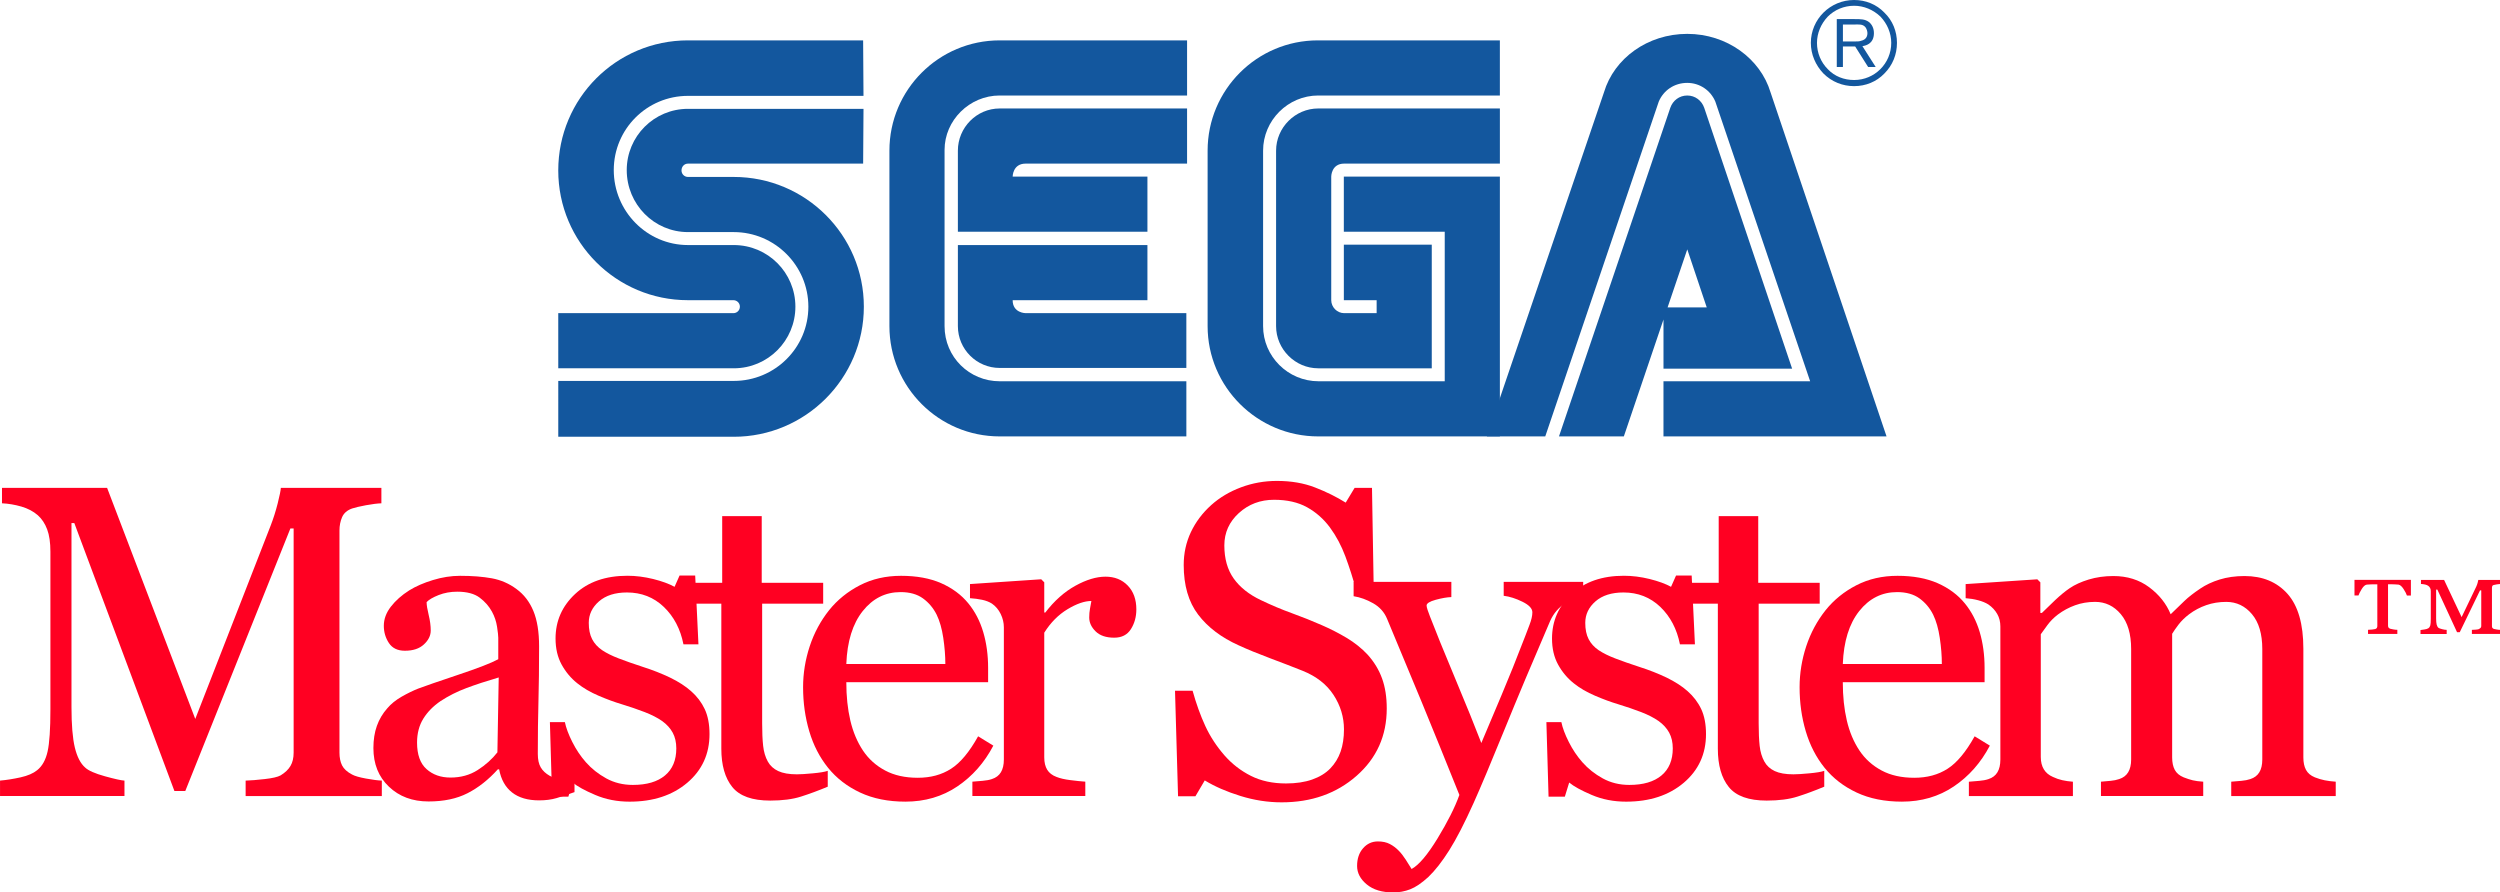 <?xml version="1.0" encoding="UTF-8"?>
<svg width="566.93" height="202.38" enable-background="new 0 -0.002 566.929 202.382" version="1.1" viewBox="0 -.002 566.93 202.38" xmlns="http://www.w3.org/2000/svg" xmlns:cc="http://creativecommons.org/ns#" xmlns:dc="http://purl.org/dc/elements/1.1/" xmlns:rdf="http://www.w3.org/1999/02/22-rdf-syntax-ns#">
 <g>
  <g fill="#13579e">
   <path d="m126.6 99.044h39.796c16.265 0 29.501-13.238 29.501-29.5 0-16.261-13.236-29.42-29.501-29.42h-10.376c-0.817 0-1.474-0.652-1.474-1.471 0-0.898 0.654-1.551 1.474-1.551h39.716l0.082-12.423h-39.798c-7.683 0-13.894 6.212-13.894 13.894 0 7.764 6.209 14.056 13.894 14.056h10.376c9.316 0 16.918 7.602 16.918 16.917 0 9.317-7.602 16.834-16.918 16.834h-39.796z"/>
   <path d="m126.6 83.518h39.796c7.765 0 13.977-6.292 13.977-13.974s-6.211-13.974-13.977-13.974h-10.376c-9.315 0-16.835-7.682-16.835-16.998 0-9.317 7.521-16.834 16.835-16.834h39.796l-0.082-12.585h-39.718c-16.261 0-29.418 13.156-29.418 29.5 0 16.262 13.156 29.42 29.418 29.42h10.297c0.816 0 1.472 0.654 1.472 1.471s-0.655 1.471-1.472 1.471h-39.716z"/>
   <path d="m226.7 86.459c-6.862 0-12.5-5.475-12.5-12.503v-39.962c0-6.7 5.639-12.339 12.5-12.339h42.495v-12.502h-42.495c-13.809 0-25.005 11.196-25.005 25.007v39.796c0 13.812 11.194 25.008 25.005 25.008h42.333v-12.503z"/>
   <path d="m217.22 34.158c0-5.23 4.249-9.562 9.479-9.562h42.495v12.504h-36.609c-2.944 0-2.944 2.94-2.944 2.94h30.563v12.504h-42.984z"/>
   <path d="m226.7 83.438c-5.229 0-9.479-4.25-9.479-9.48v-18.39h42.983v12.502h-30.562c0 2.942 2.941 2.942 2.941 2.942h36.447v12.423z"/>
   <path d="m299.02 86.459c-6.946 0-12.586-5.64-12.586-12.503v-39.796c0-6.866 5.642-12.505 12.506-12.505h41.188v-12.502h-41.271c-13.811 0-25.005 11.196-25.005 25.007v39.796c0 13.812 11.274 25.008 25.088 25.008h41.188v-58.92h-35.387v12.502h22.883v33.914z"/>
   <path d="m289.38 73.956c0 5.23 4.334 9.563 9.563 9.563h25.741v-28.031h-19.938v12.585h7.437v2.942h-7.353c-1.637 0-2.943-1.387-2.943-2.942v-28.031s0-2.943 2.943-2.943h35.301v-12.504h-41.187c-5.229 0-9.563 4.332-9.563 9.563z"/>
   <path d="m378.78 24.436c0.57-1.634 2.043-2.778 3.842-2.778 1.797 0 3.271 1.146 3.844 2.778l19.938 59.166h-29.171v-13.894h9.808l-4.414-13.159-14.385 42.414h-14.709z"/>
   <path d="m410.49 86.459h-33.261v12.503h50.585l-26.313-78.042c-2.291-7.6-9.891-13.239-18.881-13.239-8.986 0-16.586 5.558-18.877 13.239l-26.563 78.042h13.241l25.738-75.917c1.063-2.534 3.514-4.25 6.455-4.25 2.862 0 5.316 1.716 6.377 4.25z"/>
   <path d="m420.46 19.531c2.613 0 5.066-0.982 6.863-2.862 1.879-1.878 2.855-4.33 2.855-6.945 0-2.616-0.979-5.065-2.855-6.866-1.797-1.878-4.25-2.86-6.863-2.86-5.394 0-9.81 4.332-9.81 9.726 0 2.615 1.063 5.065 2.856 6.945 1.887 1.882 4.337 2.862 6.954 2.862zm-8.419-9.806c0-2.207 0.903-4.332 2.455-5.967 1.549-1.552 3.676-2.452 5.965-2.452 2.207 0 4.332 0.898 5.969 2.452 1.553 1.635 2.451 3.759 2.451 5.967 0 4.656-3.76 8.417-8.416 8.417-2.289 0-4.418-0.818-5.967-2.452-1.554-1.554-2.457-3.677-2.457-5.965z"/>
   <path d="m417.92 10.541v4.656h-1.391v-10.868h4.01c1.467 0 2.363 0 3.268 0.653 0.734 0.572 1.145 1.472 1.145 2.535 0 2.533-2.043 2.86-2.613 2.943l3.021 4.738h-1.717l-2.941-4.656zm0-1.144h2.859c0.49 0 0.895 0 1.309-0.164 1.063-0.245 1.391-0.98 1.391-1.716 0-0.247-0.082-1.063-0.654-1.554-0.57-0.489-1.307-0.409-2.125-0.409h-2.779v3.843z"/>
  </g>
  <g transform="translate(-67.07 39.507)" fill="#f02">
   <g transform="translate(0 952.36)">
    <path d="m153.65-811.35h-30.878v-3.498c1.118-0.029 2.554-0.146 4.31-0.347 1.758-0.194 2.963-0.472 3.621-0.838 1.019-0.62 1.767-1.333 2.241-2.142 0.477-0.805 0.713-1.813 0.713-3.029v-50.821h-0.738l-23.836 59.54h-2.461l-22.704-60.77h-0.64v41.712c0 4.036 0.255 7.108 0.763 9.208 0.51 2.102 1.289 3.611 2.341 4.527 0.723 0.688 2.214 1.352 4.479 1.976s3.744 0.953 4.433 0.981v3.496h-28.22v-3.496c1.479-0.129 3.028-0.375 4.653-0.735 1.625-0.361 2.88-0.901 3.768-1.625 1.15-0.915 1.938-2.33 2.364-4.236 0.429-1.899 0.64-5.088 0.64-9.554v-35.756c0-2.067-0.245-3.757-0.738-5.069-0.491-1.312-1.198-2.379-2.117-3.201-1.018-0.887-2.265-1.542-3.743-1.972-1.478-0.424-2.938-0.668-4.382-0.738v-3.495h23.836l19.993 52.399 17.091-43.831c0.623-1.604 1.157-3.288 1.601-5.048 0.443-1.757 0.683-2.932 0.714-3.521h22.801v3.496c-0.919 0.034-2.094 0.183-3.521 0.444-1.428 0.266-2.471 0.512-3.127 0.737-1.115 0.393-1.872 1.055-2.267 1.972-0.395 0.919-0.591 1.919-0.591 3.003v50.379c0 1.15 0.196 2.117 0.591 2.906 0.395 0.785 1.149 1.479 2.267 2.064 0.592 0.334 1.643 0.637 3.153 0.914 1.509 0.275 2.708 0.437 3.594 0.465v3.5h-4e-3z"/>
    <path d="m197.35-812.24c-1.542 0.563-2.895 1.01-4.062 1.356-1.167 0.345-2.487 0.516-3.965 0.516-2.563 0-4.604-0.596-6.132-1.796-1.526-1.197-2.503-2.943-2.93-5.244h-0.296c-2.134 2.361-4.424 4.172-6.871 5.416-2.446 1.252-5.393 1.871-8.84 1.871-3.645 0-6.64-1.109-8.987-3.35-2.348-2.229-3.52-5.151-3.52-8.765 0-1.872 0.262-3.549 0.788-5.024 0.526-1.479 1.314-2.807 2.363-3.988 0.822-0.98 1.905-1.857 3.25-2.634 1.348-0.769 2.61-1.382 3.792-1.847 1.48-0.557 4.475-1.593 8.988-3.104 4.515-1.505 7.559-2.687 9.135-3.544v-4.874c0-0.427-0.089-1.248-0.271-2.462s-0.566-2.365-1.158-3.449c-0.657-1.21-1.583-2.271-2.783-3.175-1.197-0.9-2.896-1.354-5.096-1.354-1.512 0-2.914 0.255-4.211 0.762-1.297 0.514-2.208 1.044-2.732 1.602 0 0.66 0.156 1.625 0.468 2.905 0.313 1.278 0.468 2.462 0.468 3.545 0 1.15-0.518 2.2-1.553 3.15-1.033 0.959-2.47 1.428-4.308 1.428-1.641 0-2.848-0.578-3.621-1.747-0.77-1.161-1.156-2.468-1.156-3.915 0-1.509 0.533-2.955 1.601-4.335 1.067-1.378 2.454-2.608 4.163-3.691 1.478-0.915 3.267-1.701 5.367-2.34 2.103-0.642 4.153-0.961 6.156-0.961 2.758 0 5.161 0.19 7.215 0.565 2.053 0.381 3.915 1.191 5.59 2.439 1.673 1.217 2.946 2.866 3.816 4.948 0.87 2.088 1.305 4.77 1.305 8.053 0 4.695-0.051 8.857-0.147 12.482-0.1 3.63-0.146 7.595-0.146 11.896 0 1.279 0.221 2.3 0.664 3.056 0.443 0.758 1.125 1.396 2.045 1.918 0.492 0.298 1.271 0.461 2.34 0.492 1.066 0.034 2.157 0.053 3.273 0.053v3.146zm-17.186-26.003c-2.792 0.823-5.236 1.623-7.338 2.413-2.103 0.787-4.055 1.771-5.859 2.955-1.643 1.117-2.939 2.438-3.893 3.962-0.949 1.526-1.428 3.347-1.428 5.442 0 2.729 0.714 4.728 2.143 6.009 1.429 1.278 3.24 1.921 5.441 1.921 2.331 0 4.383-0.568 6.156-1.7 1.772-1.134 3.268-2.466 4.481-4.015z"/>
    <path d="m223.78-835.14c1.346 1.182 2.381 2.546 3.104 4.084 0.723 1.547 1.083 3.435 1.083 5.664 0 4.502-1.685 8.177-5.046 11.033-3.366 2.854-7.727 4.285-13.076 4.285-2.825 0-5.427-0.512-7.807-1.529-2.382-1.017-4.081-1.95-5.098-2.807l-0.984 3.202h-3.693l-0.492-16.896h3.397c0.263 1.279 0.82 2.778 1.674 4.479 0.854 1.708 1.888 3.249 3.104 4.629 1.28 1.448 2.814 2.66 4.604 3.646 1.789 0.982 3.801 1.48 6.033 1.48 3.151 0 5.582-0.715 7.29-2.146 1.706-1.426 2.562-3.471 2.562-6.133 0-1.379-0.27-2.563-0.813-3.566-0.542-1-1.339-1.876-2.389-2.637-1.083-0.756-2.413-1.433-3.989-2.043-1.576-0.606-3.332-1.207-5.27-1.799-1.545-0.459-3.259-1.088-5.146-1.896-1.889-0.806-3.505-1.752-4.852-2.833-1.444-1.146-2.626-2.563-3.546-4.235-0.919-1.673-1.38-3.644-1.38-5.909 0-3.973 1.479-7.336 4.433-10.097 2.956-2.758 6.912-4.138 11.87-4.138 1.901 0 3.849 0.246 5.836 0.735 1.984 0.497 3.602 1.085 4.851 1.773l1.133-2.56h3.545l0.738 15.608h-3.397c-0.689-3.479-2.176-6.309-4.458-8.496-2.283-2.181-5.065-3.273-8.35-3.273-2.69 0-4.811 0.676-6.353 2.021-1.543 1.351-2.314 2.975-2.314 4.876 0 1.479 0.253 2.709 0.763 3.693 0.51 0.986 1.271 1.82 2.291 2.513 0.983 0.659 2.223 1.275 3.718 1.847 1.494 0.574 3.34 1.228 5.542 1.945 2.167 0.688 4.211 1.497 6.131 2.412 1.92 0.934 3.502 1.955 4.751 3.068z"/>
    <path d="m254.78-813.47c-2.135 0.889-4.153 1.637-6.058 2.242-1.904 0.61-4.236 0.91-6.993 0.91-4.072 0-6.937-1.021-8.594-3.076-1.659-2.051-2.488-4.951-2.488-8.69v-32.896h-8.767v-4.73h8.964v-15.118h8.963v15.118h13.937v4.73h-13.838v27.133c0 2.039 0.073 3.738 0.222 5.101 0.147 1.362 0.5 2.558 1.058 3.569 0.525 0.953 1.314 1.676 2.364 2.166 1.05 0.492 2.462 0.738 4.234 0.738 0.82 0 2.026-0.074 3.621-0.226 1.593-0.146 2.716-0.332 3.374-0.565z"/>
    <path d="m292.33-822.78c-2.035 3.875-4.76 6.961-8.175 9.258-3.414 2.299-7.338 3.444-11.77 3.444-3.906 0-7.329-0.688-10.27-2.067-2.937-1.377-5.358-3.252-7.264-5.613-1.903-2.362-3.324-5.119-4.26-8.271-0.937-3.154-1.403-6.479-1.403-9.996 0-3.151 0.501-6.246 1.502-9.285 1.002-3.032 2.471-5.768 4.408-8.198 1.872-2.327 4.194-4.209 6.968-5.64 2.775-1.429 5.887-2.142 9.334-2.142 3.545 0 6.582 0.562 9.109 1.674 2.529 1.118 4.58 2.644 6.156 4.578 1.511 1.844 2.635 4.012 3.374 6.504 0.737 2.494 1.108 5.205 1.108 8.123v3.251h-32.157c0 3.188 0.303 6.076 0.909 8.67 0.609 2.595 1.568 4.875 2.882 6.847 1.278 1.905 2.953 3.406 5.022 4.506 2.067 1.104 4.53 1.646 7.387 1.646 2.922 0 5.441-0.68 7.559-2.047 2.12-1.354 4.163-3.813 6.132-7.357zm-10.884-18.517c0-1.839-0.155-3.808-0.467-5.909-0.313-2.102-0.813-3.857-1.502-5.271-0.754-1.507-1.789-2.734-3.104-3.693-1.312-0.949-3.005-1.427-5.071-1.427-3.449 0-6.313 1.436-8.595 4.311-2.28 2.873-3.52 6.868-3.717 11.988z"/>
    <path d="m324.76-853.66c0 1.673-0.411 3.16-1.23 4.457-0.82 1.3-2.083 1.944-3.79 1.944-1.841 0-3.243-0.477-4.214-1.43-0.967-0.949-1.452-2.001-1.452-3.149 0-0.723 0.057-1.379 0.172-1.971 0.114-0.594 0.221-1.185 0.319-1.773-1.542 0-3.35 0.623-5.417 1.871-2.068 1.25-3.824 3.021-5.271 5.317v28.268c0 1.154 0.224 2.088 0.666 2.811 0.442 0.725 1.141 1.265 2.092 1.625 0.822 0.33 1.881 0.574 3.176 0.734 1.299 0.17 2.422 0.281 3.376 0.348v3.25h-25.61v-3.25c0.756-0.065 1.536-0.127 2.339-0.195 0.805-0.063 1.502-0.194 2.094-0.397 0.918-0.295 1.601-0.812 2.043-1.549 0.443-0.738 0.664-1.699 0.664-2.879v-29.992c0-1.017-0.238-2.021-0.713-3.004-0.476-0.986-1.143-1.772-1.996-2.364-0.622-0.396-1.359-0.678-2.215-0.862-0.854-0.177-1.773-0.3-2.758-0.367v-3.202l16.152-1.084 0.689 0.689v6.846h0.246c2.038-2.661 4.304-4.679 6.797-6.057 2.496-1.381 4.777-2.069 6.845-2.069 2.069 0 3.752 0.675 5.049 2.021 1.3 1.344 1.947 3.148 1.947 5.413z"/>
    <path d="m377.21-843.41c1.476 1.646 2.565 3.441 3.271 5.395 0.709 1.955 1.063 4.229 1.063 6.819 0 6.177-2.286 11.267-6.848 15.269-4.563 4.008-10.226 6.006-16.989 6.006-3.12 0-6.236-0.479-9.356-1.45-3.119-0.966-5.812-2.144-8.077-3.521l-2.117 3.597h-3.938l-0.689-23.935h3.988c0.821 2.953 1.782 5.625 2.882 8.002 1.102 2.385 2.554 4.604 4.359 6.674 1.707 1.939 3.701 3.48 5.981 4.629 2.283 1.151 4.934 1.723 7.951 1.723 2.267 0 4.242-0.294 5.936-0.886 1.691-0.593 3.064-1.433 4.112-2.513 1.05-1.084 1.827-2.354 2.34-3.815 0.511-1.458 0.765-3.144 0.765-5.05 0-2.784-0.787-5.392-2.361-7.807-1.575-2.414-3.922-4.242-7.045-5.49-2.135-0.854-4.58-1.799-7.338-2.832-2.756-1.033-5.138-2.01-7.14-2.933-3.938-1.771-7.002-4.094-9.186-6.968-2.184-2.871-3.273-6.626-3.273-11.256 0-2.655 0.542-5.135 1.624-7.436 1.084-2.296 2.625-4.352 4.629-6.156 1.904-1.704 4.154-3.045 6.747-4.014 2.593-0.968 5.304-1.452 8.125-1.452 3.218 0 6.099 0.49 8.644 1.479 2.543 0.982 4.869 2.136 6.967 3.443l2.021-3.349h3.94l0.396 23.195h-3.988c-0.719-2.659-1.533-5.199-2.438-7.636-0.901-2.427-2.073-4.629-3.521-6.598-1.41-1.901-3.135-3.426-5.168-4.559-2.037-1.13-4.533-1.699-7.485-1.699-3.117 0-5.778 1.005-7.979 3.003-2.2 2.008-3.3 4.452-3.3 7.338 0 3.023 0.705 5.525 2.118 7.512 1.411 1.987 3.465 3.619 6.155 4.898 2.397 1.15 4.751 2.142 7.063 2.976 2.315 0.84 4.557 1.737 6.723 2.687 1.973 0.854 3.865 1.823 5.688 2.908 1.815 1.094 3.399 2.357 4.748 3.802z"/>
    <path d="m374.82-795.49c0-1.641 0.447-2.979 1.354-4.016 0.9-1.035 2.023-1.551 3.373-1.551 1.049 0 1.951 0.192 2.709 0.592 0.754 0.396 1.428 0.906 2.02 1.524 0.492 0.49 1.021 1.167 1.576 2.019 0.559 0.857 1.002 1.564 1.328 2.119 1.645-0.887 3.604-3.203 5.889-6.942 2.277-3.745 3.936-7.022 4.947-9.853-3.123-7.778-5.941-14.737-8.471-20.881-2.529-6.139-5.172-12.49-7.928-19.061-0.623-1.506-1.676-2.685-3.152-3.522-1.477-0.838-2.955-1.369-4.434-1.602v-3.25h22.164v3.447c-0.988 0.034-2.168 0.241-3.547 0.615-1.379 0.38-2.068 0.813-2.068 1.305 0 0.196 0.073 0.527 0.223 0.985 0.147 0.461 0.317 0.938 0.519 1.427 1.247 3.251 3.147 7.941 5.712 14.062 2.564 6.128 4.548 11.023 5.958 14.702 1.479-3.515 3.015-7.147 4.604-10.907 1.594-3.76 3.379-8.199 5.346-13.322 0.23-0.621 0.563-1.481 0.982-2.583 0.426-1.101 0.643-2.045 0.643-2.832 0-0.852-0.744-1.65-2.24-2.39-1.496-0.736-2.913-1.19-4.262-1.356v-3.151h18.025v3.057c-0.986 0.167-2.287 0.731-3.892 1.697-1.61 0.972-2.81 2.341-3.597 4.112-3.908 9.063-7.385 17.319-10.416 24.772-3.039 7.454-5.344 12.937-6.918 16.446-2.07 4.603-3.916 8.185-5.541 10.763-1.625 2.58-3.213 4.604-4.754 6.08-1.512 1.381-2.881 2.311-4.109 2.785s-2.508 0.714-3.813 0.714c-2.563 0-4.574-0.606-6.035-1.819-1.466-1.21-2.195-2.61-2.195-4.185z"/>
    <path d="m449.76-835.14c1.342 1.182 2.379 2.546 3.102 4.084 0.723 1.547 1.082 3.435 1.082 5.664 0 4.502-1.684 8.177-5.045 11.033-3.369 2.854-7.726 4.285-13.078 4.285-2.82 0-5.428-0.512-7.803-1.529-2.384-1.017-4.082-1.95-5.1-2.807l-0.986 3.202h-3.693l-0.491-16.896h3.397c0.26 1.279 0.817 2.778 1.676 4.479 0.854 1.708 1.886 3.249 3.104 4.629 1.278 1.448 2.812 2.66 4.604 3.646 1.787 0.982 3.798 1.48 6.031 1.48 3.15 0 5.582-0.715 7.289-2.146 1.703-1.426 2.561-3.471 2.561-6.133 0-1.379-0.271-2.563-0.813-3.566-0.543-1-1.34-1.876-2.392-2.637-1.08-0.756-2.411-1.433-3.985-2.043-1.576-0.606-3.334-1.207-5.272-1.799-1.546-0.459-3.261-1.088-5.146-1.896-1.892-0.806-3.504-1.752-4.851-2.833-1.442-1.146-2.629-2.563-3.548-4.235-0.922-1.673-1.379-3.644-1.379-5.909 0-3.973 1.48-7.336 4.436-10.097 2.956-2.758 6.906-4.138 11.867-4.138 1.902 0 3.852 0.246 5.834 0.735 1.984 0.497 3.605 1.085 4.854 1.773l1.135-2.56h3.543l0.738 15.608h-3.397c-0.688-3.479-2.177-6.309-4.452-8.496-2.287-2.181-5.064-3.273-8.352-3.273-2.692 0-4.813 0.676-6.354 2.021-1.544 1.351-2.313 2.975-2.313 4.876 0 1.479 0.252 2.709 0.763 3.693 0.51 0.986 1.272 1.82 2.29 2.513 0.986 0.659 2.229 1.275 3.722 1.847 1.488 0.574 3.339 1.228 5.539 1.945 2.171 0.688 4.212 1.497 6.134 2.412 1.914 0.934 3.499 1.955 4.749 3.068z"/>
    <path d="m480.76-813.47c-2.132 0.889-4.151 1.637-6.06 2.242-1.901 0.61-4.23 0.91-6.989 0.91-4.071 0-6.937-1.021-8.595-3.076-1.658-2.051-2.487-4.951-2.487-8.69v-32.896h-8.765v-4.73h8.959v-15.118h8.966v15.118h13.937v4.73h-13.84v27.133c0 2.039 0.075 3.738 0.223 5.101s0.502 2.558 1.064 3.569c0.521 0.953 1.313 1.676 2.357 2.166 1.051 0.492 2.463 0.738 4.234 0.738 0.821 0 2.027-0.074 3.62-0.226 1.593-0.146 2.718-0.332 3.374-0.565z"/>
    <path d="m518.31-822.78c-2.033 3.875-4.76 6.961-8.176 9.258-3.414 2.299-7.338 3.444-11.771 3.444-3.898 0-7.326-0.688-10.266-2.067-2.938-1.377-5.357-3.252-7.268-5.613-1.9-2.362-3.324-5.119-4.26-8.271-0.938-3.154-1.401-6.479-1.401-9.996 0-3.151 0.504-6.246 1.501-9.285 1.001-3.032 2.473-5.768 4.408-8.198 1.869-2.327 4.193-4.209 6.968-5.64 2.772-1.429 5.886-2.142 9.329-2.142 3.549 0 6.584 0.562 9.111 1.674 2.529 1.118 4.58 2.644 6.156 4.578 1.512 1.844 2.635 4.012 3.375 6.504 0.734 2.494 1.104 5.205 1.104 8.123v3.251h-32.154c0 3.188 0.305 6.076 0.91 8.67 0.604 2.595 1.564 4.875 2.883 6.847 1.275 1.905 2.957 3.406 5.02 4.506 2.066 1.104 4.527 1.646 7.389 1.646 2.924 0 5.439-0.68 7.561-2.047 2.117-1.354 4.162-3.813 6.135-7.357zm-10.885-18.517c0-1.839-0.154-3.808-0.467-5.909-0.309-2.102-0.813-3.857-1.502-5.271-0.752-1.507-1.785-2.734-3.102-3.693-1.316-0.949-3.006-1.427-5.074-1.427-3.445 0-6.313 1.436-8.594 4.311-2.279 2.873-3.521 6.868-3.718 11.988z"/>
    <path d="m596.74-811.35h-23.689v-3.254c0.756-0.063 1.52-0.127 2.291-0.193 0.77-0.064 1.449-0.196 2.041-0.396 0.918-0.297 1.602-0.813 2.045-1.551 0.445-0.736 0.666-1.7 0.666-2.879v-25.068c0-3.412-0.781-6.048-2.342-7.903-1.561-1.854-3.502-2.782-5.832-2.782-1.609 0-3.121 0.243-4.531 0.736-1.412 0.491-2.709 1.18-3.889 2.068-0.957 0.726-1.752 1.501-2.395 2.339-0.639 0.838-1.123 1.538-1.453 2.092v28.021c0 1.154 0.199 2.096 0.594 2.834 0.396 0.736 1.064 1.307 2.02 1.699 0.756 0.296 1.438 0.518 2.045 0.665 0.605 0.146 1.402 0.256 2.387 0.319v3.25h-23.189v-3.25c0.756-0.063 1.479-0.129 2.188-0.195 0.703-0.063 1.355-0.195 1.941-0.398 0.922-0.295 1.602-0.813 2.045-1.55 0.445-0.737 0.67-1.698 0.67-2.882v-25.066c0-3.412-0.783-6.047-2.346-7.903-1.557-1.854-3.504-2.783-5.83-2.783-1.609 0-3.123 0.256-4.533 0.766-1.412 0.515-2.709 1.208-3.891 2.094-0.951 0.724-1.756 1.536-2.412 2.437-0.656 0.908-1.148 1.586-1.48 2.044v27.825c0 1.117 0.232 2.055 0.691 2.807 0.459 0.76 1.146 1.331 2.063 1.727 0.689 0.33 1.398 0.572 2.117 0.735 0.729 0.167 1.527 0.281 2.414 0.347v3.252h-23.593v-3.252c0.756-0.063 1.535-0.127 2.344-0.195 0.801-0.061 1.496-0.194 2.092-0.396 0.918-0.295 1.602-0.813 2.041-1.552 0.443-0.735 0.664-1.696 0.664-2.88v-30.188c0-1.048-0.232-1.994-0.713-2.83-0.477-0.84-1.141-1.555-1.992-2.146-0.625-0.396-1.395-0.715-2.313-0.959-0.92-0.248-1.871-0.399-2.857-0.471v-3.199l16.254-1.083 0.688 0.688v6.943h0.346c0.82-0.816 1.822-1.79 3.004-2.906 1.186-1.111 2.283-2.021 3.301-2.707 1.148-0.786 2.588-1.441 4.314-1.971 1.721-0.521 3.586-0.788 5.588-0.788 3.15 0 5.857 0.847 8.125 2.535 2.27 1.693 3.895 3.737 4.875 6.133 1.184-1.146 2.227-2.156 3.129-3.028 0.902-0.868 2.094-1.796 3.57-2.782 1.25-0.854 2.715-1.543 4.408-2.069 1.688-0.521 3.566-0.788 5.639-0.788 4.104 0 7.354 1.352 9.754 4.037 2.393 2.694 3.592 6.834 3.592 12.415v24.671c0 1.151 0.195 2.092 0.596 2.832 0.395 0.735 1.064 1.31 2.02 1.698 0.756 0.296 1.5 0.518 2.238 0.667 0.74 0.145 1.566 0.254 2.488 0.317v3.252h-6e-3v-2e-3z"/>
   </g>
   <path transform="scale(1.027 .974)" d="m617.47 107.04h-6.346v-0.956c0.192 0 0.472-0.028 0.835-0.05 0.36-0.028 0.597-0.072 0.721-0.133 0.2-0.131 0.333-0.246 0.403-0.329 0.072-0.086 0.11-0.223 0.11-0.404v-8.27h-0.276l-4.474 9.736h-0.594l-4.35-9.924h-0.272v6.679c0 0.644 0.04 1.136 0.12 1.476 0.082 0.334 0.215 0.589 0.415 0.761 0.156 0.097 0.428 0.2 0.805 0.301 0.38 0.105 0.711 0.157 0.991 0.157v0.956h-5.781v-0.915c0.198-0.034 0.487-0.084 0.871-0.135 0.384-0.056 0.675-0.147 0.871-0.288 0.209-0.152 0.348-0.378 0.422-0.657 0.072-0.286 0.108-0.807 0.108-1.576v-6.368c0-0.293-0.046-0.533-0.135-0.732-0.091-0.199-0.224-0.37-0.396-0.513-0.188-0.145-0.419-0.257-0.69-0.32-0.272-0.07-0.594-0.114-0.947-0.14v-0.935h5.106l3.869 8.655 3.23-7.096c0.133-0.31 0.234-0.597 0.301-0.873 0.068-0.275 0.126-0.502 0.154-0.686h4.919v0.935c-0.205 0-0.477 0.044-0.795 0.09-0.329 0.05-0.554 0.098-0.691 0.145-0.186 0.035-0.301 0.119-0.346 0.259-0.049 0.13-0.074 0.268-0.074 0.406v8.877c0 0.169 0.027 0.31 0.074 0.411 0.048 0.1 0.164 0.201 0.346 0.285 0.124 0.034 0.339 0.083 0.632 0.13 0.302 0.058 0.586 0.09 0.854 0.09v0.956zm-19.812-8.952h-0.881c-0.127-0.405-0.369-0.909-0.744-1.519-0.377-0.602-0.736-0.944-1.098-1.017-0.261-0.024-0.529-0.04-0.786-0.056-0.259 0-0.472-0.023-0.643-0.023h-0.898v9.611c0 0.17 0.029 0.315 0.086 0.43 0.055 0.116 0.183 0.22 0.375 0.306 0.124 0.039 0.348 0.085 0.679 0.154 0.333 0.068 0.637 0.098 0.913 0.098v0.957h-6.471v-0.957c0.243 0 0.546-0.026 0.902-0.062 0.356-0.041 0.59-0.08 0.692-0.115 0.186-0.061 0.306-0.159 0.369-0.296 0.061-0.13 0.089-0.268 0.089-0.403v-9.72h-0.9c-0.183 0-0.426 0-0.73 0.028-0.304 0.024-0.538 0.031-0.696 0.044-0.379 0.059-0.75 0.399-1.111 1.017-0.363 0.62-0.603 1.125-0.727 1.515h-0.881v-3.635h12.456z"/>
  </g>
 </g>
</svg>
